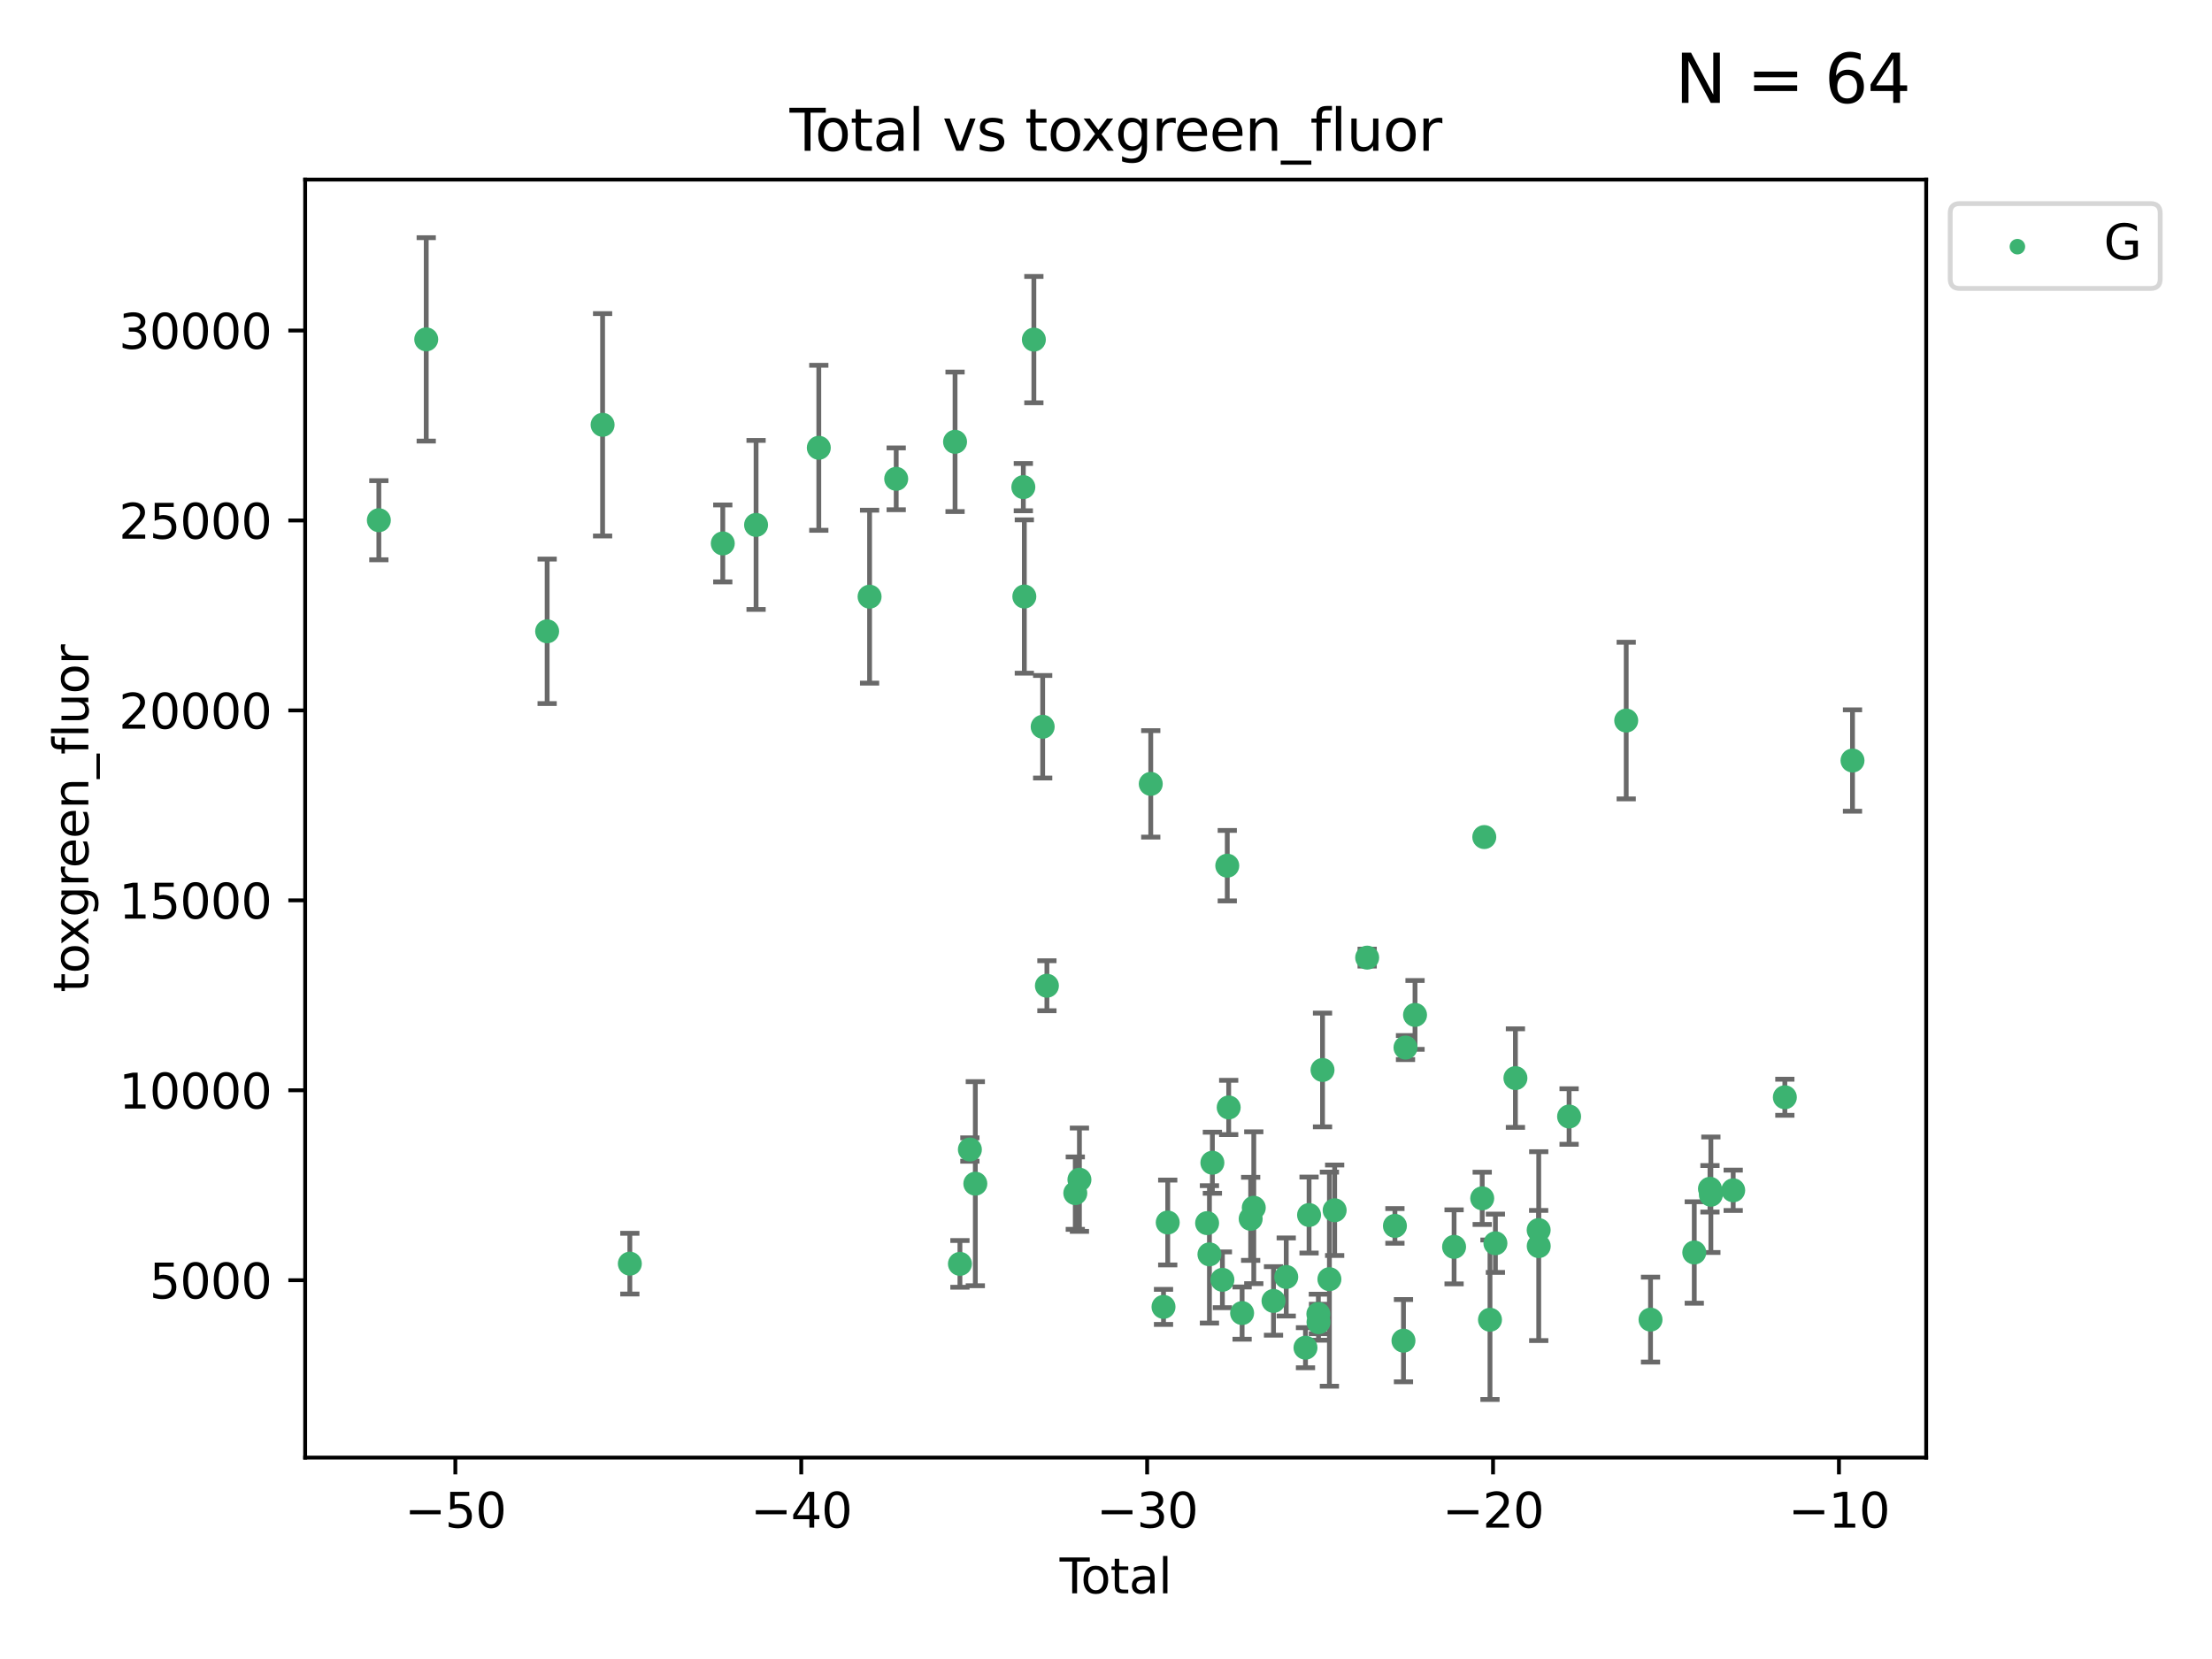 <?xml version="1.0" encoding="utf-8" standalone="no"?>
<!DOCTYPE svg PUBLIC "-//W3C//DTD SVG 1.1//EN"
  "http://www.w3.org/Graphics/SVG/1.1/DTD/svg11.dtd">
<svg xmlns:xlink="http://www.w3.org/1999/xlink" width="460.8pt" height="345.6pt" viewBox="0 0 460.8 345.6" xmlns="http://www.w3.org/2000/svg" version="1.1">
 <defs>
  <style type="text/css">*{stroke-linejoin: round; stroke-linecap: butt}</style>
 </defs>
 <g id="figure_1">
  <g id="patch_1">
   <path d="M 0 345.6 
L 460.8 345.6 
L 460.8 0 
L 0 0 
z
" style="fill: #ffffff"/>
  </g>
  <g id="axes_1">
   <g id="patch_2">
    <path d="M 63.571 303.64 
L 401.26 303.64 
L 401.26 37.411 
L 63.571 37.411 
z
" style="fill: #ffffff"/>
   </g>
   <g id="PathCollection_1">
    <defs>
     <path id="m70be9d2c2c" d="M 0 1.118 
C 0.297 1.118 0.581 1 0.791 0.791 
C 1 0.581 1.118 0.297 1.118 0 
C 1.118 -0.297 1 -0.581 0.791 -0.791 
C 0.581 -1 0.297 -1.118 0 -1.118 
C -0.297 -1.118 -0.581 -1 -0.791 -0.791 
C -1 -0.581 -1.118 -0.297 -1.118 0 
C -1.118 0.297 -1 0.581 -0.791 0.791 
C -0.581 1 -0.297 1.118 0 1.118 
z
" style="stroke: #3cb371"/>
    </defs>
    <g clip-path="url(#pa4476c2816)">
     <use xlink:href="#m70be9d2c2c" x="78.921" y="108.37" style="fill: #3cb371; stroke: #3cb371"/>
     <use xlink:href="#m70be9d2c2c" x="88.792" y="70.697" style="fill: #3cb371; stroke: #3cb371"/>
     <use xlink:href="#m70be9d2c2c" x="113.98" y="131.515" style="fill: #3cb371; stroke: #3cb371"/>
     <use xlink:href="#m70be9d2c2c" x="125.533" y="88.495" style="fill: #3cb371; stroke: #3cb371"/>
     <use xlink:href="#m70be9d2c2c" x="131.207" y="263.244" style="fill: #3cb371; stroke: #3cb371"/>
     <use xlink:href="#m70be9d2c2c" x="150.568" y="113.205" style="fill: #3cb371; stroke: #3cb371"/>
     <use xlink:href="#m70be9d2c2c" x="157.504" y="109.353" style="fill: #3cb371; stroke: #3cb371"/>
     <use xlink:href="#m70be9d2c2c" x="170.572" y="93.281" style="fill: #3cb371; stroke: #3cb371"/>
     <use xlink:href="#m70be9d2c2c" x="181.15" y="124.296" style="fill: #3cb371; stroke: #3cb371"/>
     <use xlink:href="#m70be9d2c2c" x="186.695" y="99.749" style="fill: #3cb371; stroke: #3cb371"/>
     <use xlink:href="#m70be9d2c2c" x="198.955" y="92.039" style="fill: #3cb371; stroke: #3cb371"/>
     <use xlink:href="#m70be9d2c2c" x="199.972" y="263.288" style="fill: #3cb371; stroke: #3cb371"/>
     <use xlink:href="#m70be9d2c2c" x="202.045" y="239.466" style="fill: #3cb371; stroke: #3cb371"/>
     <use xlink:href="#m70be9d2c2c" x="203.178" y="246.582" style="fill: #3cb371; stroke: #3cb371"/>
     <use xlink:href="#m70be9d2c2c" x="213.179" y="101.477" style="fill: #3cb371; stroke: #3cb371"/>
     <use xlink:href="#m70be9d2c2c" x="213.387" y="124.265" style="fill: #3cb371; stroke: #3cb371"/>
     <use xlink:href="#m70be9d2c2c" x="215.374" y="70.746" style="fill: #3cb371; stroke: #3cb371"/>
     <use xlink:href="#m70be9d2c2c" x="217.208" y="151.397" style="fill: #3cb371; stroke: #3cb371"/>
     <use xlink:href="#m70be9d2c2c" x="218.09" y="205.347" style="fill: #3cb371; stroke: #3cb371"/>
     <use xlink:href="#m70be9d2c2c" x="224.004" y="248.554" style="fill: #3cb371; stroke: #3cb371"/>
     <use xlink:href="#m70be9d2c2c" x="224.864" y="245.752" style="fill: #3cb371; stroke: #3cb371"/>
     <use xlink:href="#m70be9d2c2c" x="239.724" y="163.297" style="fill: #3cb371; stroke: #3cb371"/>
     <use xlink:href="#m70be9d2c2c" x="242.381" y="272.248" style="fill: #3cb371; stroke: #3cb371"/>
     <use xlink:href="#m70be9d2c2c" x="243.26" y="254.672" style="fill: #3cb371; stroke: #3cb371"/>
     <use xlink:href="#m70be9d2c2c" x="251.462" y="254.801" style="fill: #3cb371; stroke: #3cb371"/>
     <use xlink:href="#m70be9d2c2c" x="251.949" y="261.306" style="fill: #3cb371; stroke: #3cb371"/>
     <use xlink:href="#m70be9d2c2c" x="252.562" y="242.216" style="fill: #3cb371; stroke: #3cb371"/>
     <use xlink:href="#m70be9d2c2c" x="254.649" y="266.605" style="fill: #3cb371; stroke: #3cb371"/>
     <use xlink:href="#m70be9d2c2c" x="255.663" y="180.337" style="fill: #3cb371; stroke: #3cb371"/>
     <use xlink:href="#m70be9d2c2c" x="255.96" y="230.701" style="fill: #3cb371; stroke: #3cb371"/>
     <use xlink:href="#m70be9d2c2c" x="258.754" y="273.537" style="fill: #3cb371; stroke: #3cb371"/>
     <use xlink:href="#m70be9d2c2c" x="260.537" y="253.906" style="fill: #3cb371; stroke: #3cb371"/>
     <use xlink:href="#m70be9d2c2c" x="261.185" y="251.593" style="fill: #3cb371; stroke: #3cb371"/>
     <use xlink:href="#m70be9d2c2c" x="265.295" y="271.005" style="fill: #3cb371; stroke: #3cb371"/>
     <use xlink:href="#m70be9d2c2c" x="267.947" y="266.018" style="fill: #3cb371; stroke: #3cb371"/>
     <use xlink:href="#m70be9d2c2c" x="271.958" y="280.752" style="fill: #3cb371; stroke: #3cb371"/>
     <use xlink:href="#m70be9d2c2c" x="272.702" y="253.111" style="fill: #3cb371; stroke: #3cb371"/>
     <use xlink:href="#m70be9d2c2c" x="274.639" y="273.724" style="fill: #3cb371; stroke: #3cb371"/>
     <use xlink:href="#m70be9d2c2c" x="274.669" y="275.443" style="fill: #3cb371; stroke: #3cb371"/>
     <use xlink:href="#m70be9d2c2c" x="275.505" y="222.895" style="fill: #3cb371; stroke: #3cb371"/>
     <use xlink:href="#m70be9d2c2c" x="276.939" y="266.474" style="fill: #3cb371; stroke: #3cb371"/>
     <use xlink:href="#m70be9d2c2c" x="278.033" y="252.122" style="fill: #3cb371; stroke: #3cb371"/>
     <use xlink:href="#m70be9d2c2c" x="284.806" y="199.49" style="fill: #3cb371; stroke: #3cb371"/>
     <use xlink:href="#m70be9d2c2c" x="290.588" y="255.377" style="fill: #3cb371; stroke: #3cb371"/>
     <use xlink:href="#m70be9d2c2c" x="292.369" y="279.285" style="fill: #3cb371; stroke: #3cb371"/>
     <use xlink:href="#m70be9d2c2c" x="292.792" y="218.227" style="fill: #3cb371; stroke: #3cb371"/>
     <use xlink:href="#m70be9d2c2c" x="294.777" y="211.426" style="fill: #3cb371; stroke: #3cb371"/>
     <use xlink:href="#m70be9d2c2c" x="302.911" y="259.745" style="fill: #3cb371; stroke: #3cb371"/>
     <use xlink:href="#m70be9d2c2c" x="308.772" y="249.634" style="fill: #3cb371; stroke: #3cb371"/>
     <use xlink:href="#m70be9d2c2c" x="309.203" y="174.374" style="fill: #3cb371; stroke: #3cb371"/>
     <use xlink:href="#m70be9d2c2c" x="310.392" y="274.926" style="fill: #3cb371; stroke: #3cb371"/>
     <use xlink:href="#m70be9d2c2c" x="311.521" y="258.998" style="fill: #3cb371; stroke: #3cb371"/>
     <use xlink:href="#m70be9d2c2c" x="315.691" y="224.588" style="fill: #3cb371; stroke: #3cb371"/>
     <use xlink:href="#m70be9d2c2c" x="320.531" y="256.243" style="fill: #3cb371; stroke: #3cb371"/>
     <use xlink:href="#m70be9d2c2c" x="320.546" y="259.592" style="fill: #3cb371; stroke: #3cb371"/>
     <use xlink:href="#m70be9d2c2c" x="326.871" y="232.59" style="fill: #3cb371; stroke: #3cb371"/>
     <use xlink:href="#m70be9d2c2c" x="338.77" y="150.105" style="fill: #3cb371; stroke: #3cb371"/>
     <use xlink:href="#m70be9d2c2c" x="343.835" y="274.898" style="fill: #3cb371; stroke: #3cb371"/>
     <use xlink:href="#m70be9d2c2c" x="352.949" y="260.916" style="fill: #3cb371; stroke: #3cb371"/>
     <use xlink:href="#m70be9d2c2c" x="356.217" y="247.646" style="fill: #3cb371; stroke: #3cb371"/>
     <use xlink:href="#m70be9d2c2c" x="356.405" y="248.886" style="fill: #3cb371; stroke: #3cb371"/>
     <use xlink:href="#m70be9d2c2c" x="361.057" y="247.962" style="fill: #3cb371; stroke: #3cb371"/>
     <use xlink:href="#m70be9d2c2c" x="371.817" y="228.579" style="fill: #3cb371; stroke: #3cb371"/>
     <use xlink:href="#m70be9d2c2c" x="385.911" y="158.432" style="fill: #3cb371; stroke: #3cb371"/>
    </g>
   </g>
   <g id="matplotlib.axis_1">
    <g id="xtick_1">
     <g id="line2d_1">
      <defs>
       <path id="mb2e0f2f844" d="M 0 0 
L 0 3.5 
" style="stroke: #000000; stroke-width: 0.8"/>
      </defs>
      <g>
       <use xlink:href="#mb2e0f2f844" x="94.856" y="303.64" style="stroke: #000000; stroke-width: 0.8"/>
      </g>
     </g>
     <g id="text_1">
      <!-- −50 -->
      <g transform="translate(84.304 318.238)scale(0.1 -0.1)">
       <defs>
        <path id="DejaVuSans-2212" d="M 678 2272 
L 4684 2272 
L 4684 1741 
L 678 1741 
L 678 2272 
z
" transform="scale(0.016)"/>
        <path id="DejaVuSans-35" d="M 691 4666 
L 3169 4666 
L 3169 4134 
L 1269 4134 
L 1269 2991 
Q 1406 3038 1543 3061 
Q 1681 3084 1819 3084 
Q 2600 3084 3056 2656 
Q 3513 2228 3513 1497 
Q 3513 744 3044 326 
Q 2575 -91 1722 -91 
Q 1428 -91 1123 -41 
Q 819 9 494 109 
L 494 744 
Q 775 591 1075 516 
Q 1375 441 1709 441 
Q 2250 441 2565 725 
Q 2881 1009 2881 1497 
Q 2881 1984 2565 2268 
Q 2250 2553 1709 2553 
Q 1456 2553 1204 2497 
Q 953 2441 691 2322 
L 691 4666 
z
" transform="scale(0.016)"/>
        <path id="DejaVuSans-30" d="M 2034 4250 
Q 1547 4250 1301 3770 
Q 1056 3291 1056 2328 
Q 1056 1369 1301 889 
Q 1547 409 2034 409 
Q 2525 409 2770 889 
Q 3016 1369 3016 2328 
Q 3016 3291 2770 3770 
Q 2525 4250 2034 4250 
z
M 2034 4750 
Q 2819 4750 3233 4129 
Q 3647 3509 3647 2328 
Q 3647 1150 3233 529 
Q 2819 -91 2034 -91 
Q 1250 -91 836 529 
Q 422 1150 422 2328 
Q 422 3509 836 4129 
Q 1250 4750 2034 4750 
z
" transform="scale(0.016)"/>
       </defs>
       <use xlink:href="#DejaVuSans-2212"/>
       <use xlink:href="#DejaVuSans-35" x="83.789"/>
       <use xlink:href="#DejaVuSans-30" x="147.412"/>
      </g>
     </g>
    </g>
    <g id="xtick_2">
     <g id="line2d_2">
      <g>
       <use xlink:href="#mb2e0f2f844" x="166.914" y="303.64" style="stroke: #000000; stroke-width: 0.8"/>
      </g>
     </g>
     <g id="text_2">
      <!-- −40 -->
      <g transform="translate(156.361 318.238)scale(0.1 -0.1)">
       <defs>
        <path id="DejaVuSans-34" d="M 2419 4116 
L 825 1625 
L 2419 1625 
L 2419 4116 
z
M 2253 4666 
L 3047 4666 
L 3047 1625 
L 3713 1625 
L 3713 1100 
L 3047 1100 
L 3047 0 
L 2419 0 
L 2419 1100 
L 313 1100 
L 313 1709 
L 2253 4666 
z
" transform="scale(0.016)"/>
       </defs>
       <use xlink:href="#DejaVuSans-2212"/>
       <use xlink:href="#DejaVuSans-34" x="83.789"/>
       <use xlink:href="#DejaVuSans-30" x="147.412"/>
      </g>
     </g>
    </g>
    <g id="xtick_3">
     <g id="line2d_3">
      <g>
       <use xlink:href="#mb2e0f2f844" x="238.971" y="303.64" style="stroke: #000000; stroke-width: 0.8"/>
      </g>
     </g>
     <g id="text_3">
      <!-- −30 -->
      <g transform="translate(228.419 318.238)scale(0.1 -0.1)">
       <defs>
        <path id="DejaVuSans-33" d="M 2597 2516 
Q 3050 2419 3304 2112 
Q 3559 1806 3559 1356 
Q 3559 666 3084 287 
Q 2609 -91 1734 -91 
Q 1441 -91 1130 -33 
Q 819 25 488 141 
L 488 750 
Q 750 597 1062 519 
Q 1375 441 1716 441 
Q 2309 441 2620 675 
Q 2931 909 2931 1356 
Q 2931 1769 2642 2001 
Q 2353 2234 1838 2234 
L 1294 2234 
L 1294 2753 
L 1863 2753 
Q 2328 2753 2575 2939 
Q 2822 3125 2822 3475 
Q 2822 3834 2567 4026 
Q 2313 4219 1838 4219 
Q 1578 4219 1281 4162 
Q 984 4106 628 3988 
L 628 4550 
Q 988 4650 1302 4700 
Q 1616 4750 1894 4750 
Q 2613 4750 3031 4423 
Q 3450 4097 3450 3541 
Q 3450 3153 3228 2886 
Q 3006 2619 2597 2516 
z
" transform="scale(0.016)"/>
       </defs>
       <use xlink:href="#DejaVuSans-2212"/>
       <use xlink:href="#DejaVuSans-33" x="83.789"/>
       <use xlink:href="#DejaVuSans-30" x="147.412"/>
      </g>
     </g>
    </g>
    <g id="xtick_4">
     <g id="line2d_4">
      <g>
       <use xlink:href="#mb2e0f2f844" x="311.029" y="303.64" style="stroke: #000000; stroke-width: 0.8"/>
      </g>
     </g>
     <g id="text_4">
      <!-- −20 -->
      <g transform="translate(300.476 318.238)scale(0.1 -0.1)">
       <defs>
        <path id="DejaVuSans-32" d="M 1228 531 
L 3431 531 
L 3431 0 
L 469 0 
L 469 531 
Q 828 903 1448 1529 
Q 2069 2156 2228 2338 
Q 2531 2678 2651 2914 
Q 2772 3150 2772 3378 
Q 2772 3750 2511 3984 
Q 2250 4219 1831 4219 
Q 1534 4219 1204 4116 
Q 875 4013 500 3803 
L 500 4441 
Q 881 4594 1212 4672 
Q 1544 4750 1819 4750 
Q 2544 4750 2975 4387 
Q 3406 4025 3406 3419 
Q 3406 3131 3298 2873 
Q 3191 2616 2906 2266 
Q 2828 2175 2409 1742 
Q 1991 1309 1228 531 
z
" transform="scale(0.016)"/>
       </defs>
       <use xlink:href="#DejaVuSans-2212"/>
       <use xlink:href="#DejaVuSans-32" x="83.789"/>
       <use xlink:href="#DejaVuSans-30" x="147.412"/>
      </g>
     </g>
    </g>
    <g id="xtick_5">
     <g id="line2d_5">
      <g>
       <use xlink:href="#mb2e0f2f844" x="383.086" y="303.64" style="stroke: #000000; stroke-width: 0.8"/>
      </g>
     </g>
     <g id="text_5">
      <!-- −10 -->
      <g transform="translate(372.534 318.238)scale(0.1 -0.1)">
       <defs>
        <path id="DejaVuSans-31" d="M 794 531 
L 1825 531 
L 1825 4091 
L 703 3866 
L 703 4441 
L 1819 4666 
L 2450 4666 
L 2450 531 
L 3481 531 
L 3481 0 
L 794 0 
L 794 531 
z
" transform="scale(0.016)"/>
       </defs>
       <use xlink:href="#DejaVuSans-2212"/>
       <use xlink:href="#DejaVuSans-31" x="83.789"/>
       <use xlink:href="#DejaVuSans-30" x="147.412"/>
      </g>
     </g>
    </g>
    <g id="text_6">
     <!-- Total -->
     <g transform="translate(220.739 331.917)scale(0.1 -0.1)">
      <defs>
       <path id="DejaVuSans-54" d="M -19 4666 
L 3928 4666 
L 3928 4134 
L 2272 4134 
L 2272 0 
L 1638 0 
L 1638 4134 
L -19 4134 
L -19 4666 
z
" transform="scale(0.016)"/>
       <path id="DejaVuSans-6f" d="M 1959 3097 
Q 1497 3097 1228 2736 
Q 959 2375 959 1747 
Q 959 1119 1226 758 
Q 1494 397 1959 397 
Q 2419 397 2687 759 
Q 2956 1122 2956 1747 
Q 2956 2369 2687 2733 
Q 2419 3097 1959 3097 
z
M 1959 3584 
Q 2709 3584 3137 3096 
Q 3566 2609 3566 1747 
Q 3566 888 3137 398 
Q 2709 -91 1959 -91 
Q 1206 -91 779 398 
Q 353 888 353 1747 
Q 353 2609 779 3096 
Q 1206 3584 1959 3584 
z
" transform="scale(0.016)"/>
       <path id="DejaVuSans-74" d="M 1172 4494 
L 1172 3500 
L 2356 3500 
L 2356 3053 
L 1172 3053 
L 1172 1153 
Q 1172 725 1289 603 
Q 1406 481 1766 481 
L 2356 481 
L 2356 0 
L 1766 0 
Q 1100 0 847 248 
Q 594 497 594 1153 
L 594 3053 
L 172 3053 
L 172 3500 
L 594 3500 
L 594 4494 
L 1172 4494 
z
" transform="scale(0.016)"/>
       <path id="DejaVuSans-61" d="M 2194 1759 
Q 1497 1759 1228 1600 
Q 959 1441 959 1056 
Q 959 750 1161 570 
Q 1363 391 1709 391 
Q 2188 391 2477 730 
Q 2766 1069 2766 1631 
L 2766 1759 
L 2194 1759 
z
M 3341 1997 
L 3341 0 
L 2766 0 
L 2766 531 
Q 2569 213 2275 61 
Q 1981 -91 1556 -91 
Q 1019 -91 701 211 
Q 384 513 384 1019 
Q 384 1609 779 1909 
Q 1175 2209 1959 2209 
L 2766 2209 
L 2766 2266 
Q 2766 2663 2505 2880 
Q 2244 3097 1772 3097 
Q 1472 3097 1187 3025 
Q 903 2953 641 2809 
L 641 3341 
Q 956 3463 1253 3523 
Q 1550 3584 1831 3584 
Q 2591 3584 2966 3190 
Q 3341 2797 3341 1997 
z
" transform="scale(0.016)"/>
       <path id="DejaVuSans-6c" d="M 603 4863 
L 1178 4863 
L 1178 0 
L 603 0 
L 603 4863 
z
" transform="scale(0.016)"/>
      </defs>
      <use xlink:href="#DejaVuSans-54"/>
      <use xlink:href="#DejaVuSans-6f" x="44.084"/>
      <use xlink:href="#DejaVuSans-74" x="105.266"/>
      <use xlink:href="#DejaVuSans-61" x="144.475"/>
      <use xlink:href="#DejaVuSans-6c" x="205.754"/>
     </g>
    </g>
   </g>
   <g id="matplotlib.axis_2">
    <g id="ytick_1">
     <g id="line2d_6">
      <defs>
       <path id="m6d13862446" d="M 0 0 
L -3.5 0 
" style="stroke: #000000; stroke-width: 0.8"/>
      </defs>
      <g>
       <use xlink:href="#m6d13862446" x="63.571" y="266.693" style="stroke: #000000; stroke-width: 0.8"/>
      </g>
     </g>
     <g id="text_7">
      <!-- 5000 -->
      <g transform="translate(31.121 270.492)scale(0.1 -0.1)">
       <use xlink:href="#DejaVuSans-35"/>
       <use xlink:href="#DejaVuSans-30" x="63.623"/>
       <use xlink:href="#DejaVuSans-30" x="127.246"/>
       <use xlink:href="#DejaVuSans-30" x="190.869"/>
      </g>
     </g>
    </g>
    <g id="ytick_2">
     <g id="line2d_7">
      <g>
       <use xlink:href="#m6d13862446" x="63.571" y="227.125" style="stroke: #000000; stroke-width: 0.8"/>
      </g>
     </g>
     <g id="text_8">
      <!-- 10000 -->
      <g transform="translate(24.759 230.924)scale(0.1 -0.1)">
       <use xlink:href="#DejaVuSans-31"/>
       <use xlink:href="#DejaVuSans-30" x="63.623"/>
       <use xlink:href="#DejaVuSans-30" x="127.246"/>
       <use xlink:href="#DejaVuSans-30" x="190.869"/>
       <use xlink:href="#DejaVuSans-30" x="254.492"/>
      </g>
     </g>
    </g>
    <g id="ytick_3">
     <g id="line2d_8">
      <g>
       <use xlink:href="#m6d13862446" x="63.571" y="187.557" style="stroke: #000000; stroke-width: 0.8"/>
      </g>
     </g>
     <g id="text_9">
      <!-- 15000 -->
      <g transform="translate(24.759 191.356)scale(0.1 -0.1)">
       <use xlink:href="#DejaVuSans-31"/>
       <use xlink:href="#DejaVuSans-35" x="63.623"/>
       <use xlink:href="#DejaVuSans-30" x="127.246"/>
       <use xlink:href="#DejaVuSans-30" x="190.869"/>
       <use xlink:href="#DejaVuSans-30" x="254.492"/>
      </g>
     </g>
    </g>
    <g id="ytick_4">
     <g id="line2d_9">
      <g>
       <use xlink:href="#m6d13862446" x="63.571" y="147.989" style="stroke: #000000; stroke-width: 0.8"/>
      </g>
     </g>
     <g id="text_10">
      <!-- 20000 -->
      <g transform="translate(24.759 151.788)scale(0.1 -0.1)">
       <use xlink:href="#DejaVuSans-32"/>
       <use xlink:href="#DejaVuSans-30" x="63.623"/>
       <use xlink:href="#DejaVuSans-30" x="127.246"/>
       <use xlink:href="#DejaVuSans-30" x="190.869"/>
       <use xlink:href="#DejaVuSans-30" x="254.492"/>
      </g>
     </g>
    </g>
    <g id="ytick_5">
     <g id="line2d_10">
      <g>
       <use xlink:href="#m6d13862446" x="63.571" y="108.421" style="stroke: #000000; stroke-width: 0.8"/>
      </g>
     </g>
     <g id="text_11">
      <!-- 25000 -->
      <g transform="translate(24.759 112.22)scale(0.1 -0.1)">
       <use xlink:href="#DejaVuSans-32"/>
       <use xlink:href="#DejaVuSans-35" x="63.623"/>
       <use xlink:href="#DejaVuSans-30" x="127.246"/>
       <use xlink:href="#DejaVuSans-30" x="190.869"/>
       <use xlink:href="#DejaVuSans-30" x="254.492"/>
      </g>
     </g>
    </g>
    <g id="ytick_6">
     <g id="line2d_11">
      <g>
       <use xlink:href="#m6d13862446" x="63.571" y="68.853" style="stroke: #000000; stroke-width: 0.8"/>
      </g>
     </g>
     <g id="text_12">
      <!-- 30000 -->
      <g transform="translate(24.759 72.652)scale(0.1 -0.1)">
       <use xlink:href="#DejaVuSans-33"/>
       <use xlink:href="#DejaVuSans-30" x="63.623"/>
       <use xlink:href="#DejaVuSans-30" x="127.246"/>
       <use xlink:href="#DejaVuSans-30" x="190.869"/>
       <use xlink:href="#DejaVuSans-30" x="254.492"/>
      </g>
     </g>
    </g>
    <g id="text_13">
     <!-- toxgreen_fluor -->
     <g transform="translate(18.401 206.72)rotate(-90)scale(0.1 -0.1)">
      <defs>
       <path id="DejaVuSans-78" d="M 3513 3500 
L 2247 1797 
L 3578 0 
L 2900 0 
L 1881 1375 
L 863 0 
L 184 0 
L 1544 1831 
L 300 3500 
L 978 3500 
L 1906 2253 
L 2834 3500 
L 3513 3500 
z
" transform="scale(0.016)"/>
       <path id="DejaVuSans-67" d="M 2906 1791 
Q 2906 2416 2648 2759 
Q 2391 3103 1925 3103 
Q 1463 3103 1205 2759 
Q 947 2416 947 1791 
Q 947 1169 1205 825 
Q 1463 481 1925 481 
Q 2391 481 2648 825 
Q 2906 1169 2906 1791 
z
M 3481 434 
Q 3481 -459 3084 -895 
Q 2688 -1331 1869 -1331 
Q 1566 -1331 1297 -1286 
Q 1028 -1241 775 -1147 
L 775 -588 
Q 1028 -725 1275 -790 
Q 1522 -856 1778 -856 
Q 2344 -856 2625 -561 
Q 2906 -266 2906 331 
L 2906 616 
Q 2728 306 2450 153 
Q 2172 0 1784 0 
Q 1141 0 747 490 
Q 353 981 353 1791 
Q 353 2603 747 3093 
Q 1141 3584 1784 3584 
Q 2172 3584 2450 3431 
Q 2728 3278 2906 2969 
L 2906 3500 
L 3481 3500 
L 3481 434 
z
" transform="scale(0.016)"/>
       <path id="DejaVuSans-72" d="M 2631 2963 
Q 2534 3019 2420 3045 
Q 2306 3072 2169 3072 
Q 1681 3072 1420 2755 
Q 1159 2438 1159 1844 
L 1159 0 
L 581 0 
L 581 3500 
L 1159 3500 
L 1159 2956 
Q 1341 3275 1631 3429 
Q 1922 3584 2338 3584 
Q 2397 3584 2469 3576 
Q 2541 3569 2628 3553 
L 2631 2963 
z
" transform="scale(0.016)"/>
       <path id="DejaVuSans-65" d="M 3597 1894 
L 3597 1613 
L 953 1613 
Q 991 1019 1311 708 
Q 1631 397 2203 397 
Q 2534 397 2845 478 
Q 3156 559 3463 722 
L 3463 178 
Q 3153 47 2828 -22 
Q 2503 -91 2169 -91 
Q 1331 -91 842 396 
Q 353 884 353 1716 
Q 353 2575 817 3079 
Q 1281 3584 2069 3584 
Q 2775 3584 3186 3129 
Q 3597 2675 3597 1894 
z
M 3022 2063 
Q 3016 2534 2758 2815 
Q 2500 3097 2075 3097 
Q 1594 3097 1305 2825 
Q 1016 2553 972 2059 
L 3022 2063 
z
" transform="scale(0.016)"/>
       <path id="DejaVuSans-6e" d="M 3513 2113 
L 3513 0 
L 2938 0 
L 2938 2094 
Q 2938 2591 2744 2837 
Q 2550 3084 2163 3084 
Q 1697 3084 1428 2787 
Q 1159 2491 1159 1978 
L 1159 0 
L 581 0 
L 581 3500 
L 1159 3500 
L 1159 2956 
Q 1366 3272 1645 3428 
Q 1925 3584 2291 3584 
Q 2894 3584 3203 3211 
Q 3513 2838 3513 2113 
z
" transform="scale(0.016)"/>
       <path id="DejaVuSans-5f" d="M 3263 -1063 
L 3263 -1509 
L -63 -1509 
L -63 -1063 
L 3263 -1063 
z
" transform="scale(0.016)"/>
       <path id="DejaVuSans-66" d="M 2375 4863 
L 2375 4384 
L 1825 4384 
Q 1516 4384 1395 4259 
Q 1275 4134 1275 3809 
L 1275 3500 
L 2222 3500 
L 2222 3053 
L 1275 3053 
L 1275 0 
L 697 0 
L 697 3053 
L 147 3053 
L 147 3500 
L 697 3500 
L 697 3744 
Q 697 4328 969 4595 
Q 1241 4863 1831 4863 
L 2375 4863 
z
" transform="scale(0.016)"/>
       <path id="DejaVuSans-75" d="M 544 1381 
L 544 3500 
L 1119 3500 
L 1119 1403 
Q 1119 906 1312 657 
Q 1506 409 1894 409 
Q 2359 409 2629 706 
Q 2900 1003 2900 1516 
L 2900 3500 
L 3475 3500 
L 3475 0 
L 2900 0 
L 2900 538 
Q 2691 219 2414 64 
Q 2138 -91 1772 -91 
Q 1169 -91 856 284 
Q 544 659 544 1381 
z
M 1991 3584 
L 1991 3584 
z
" transform="scale(0.016)"/>
      </defs>
      <use xlink:href="#DejaVuSans-74"/>
      <use xlink:href="#DejaVuSans-6f" x="39.209"/>
      <use xlink:href="#DejaVuSans-78" x="97.266"/>
      <use xlink:href="#DejaVuSans-67" x="156.445"/>
      <use xlink:href="#DejaVuSans-72" x="219.922"/>
      <use xlink:href="#DejaVuSans-65" x="258.785"/>
      <use xlink:href="#DejaVuSans-65" x="320.309"/>
      <use xlink:href="#DejaVuSans-6e" x="381.832"/>
      <use xlink:href="#DejaVuSans-5f" x="445.211"/>
      <use xlink:href="#DejaVuSans-66" x="495.211"/>
      <use xlink:href="#DejaVuSans-6c" x="530.416"/>
      <use xlink:href="#DejaVuSans-75" x="558.199"/>
      <use xlink:href="#DejaVuSans-6f" x="621.578"/>
      <use xlink:href="#DejaVuSans-72" x="682.76"/>
     </g>
    </g>
   </g>
   <g id="LineCollection_1">
    <path d="M 78.921 116.611 
L 78.921 100.128 
" clip-path="url(#pa4476c2816)" style="fill: none; stroke: #696969"/>
    <path d="M 88.792 91.882 
L 88.792 49.513 
" clip-path="url(#pa4476c2816)" style="fill: none; stroke: #696969"/>
    <path d="M 113.98 146.565 
L 113.98 116.466 
" clip-path="url(#pa4476c2816)" style="fill: none; stroke: #696969"/>
    <path d="M 125.533 111.658 
L 125.533 65.332 
" clip-path="url(#pa4476c2816)" style="fill: none; stroke: #696969"/>
    <path d="M 131.207 269.569 
L 131.207 256.919 
" clip-path="url(#pa4476c2816)" style="fill: none; stroke: #696969"/>
    <path d="M 150.568 121.219 
L 150.568 105.191 
" clip-path="url(#pa4476c2816)" style="fill: none; stroke: #696969"/>
    <path d="M 157.504 126.956 
L 157.504 91.751 
" clip-path="url(#pa4476c2816)" style="fill: none; stroke: #696969"/>
    <path d="M 170.572 110.469 
L 170.572 76.093 
" clip-path="url(#pa4476c2816)" style="fill: none; stroke: #696969"/>
    <path d="M 181.15 142.309 
L 181.15 106.282 
" clip-path="url(#pa4476c2816)" style="fill: none; stroke: #696969"/>
    <path d="M 186.695 106.185 
L 186.695 93.313 
" clip-path="url(#pa4476c2816)" style="fill: none; stroke: #696969"/>
    <path d="M 198.955 106.568 
L 198.955 77.509 
" clip-path="url(#pa4476c2816)" style="fill: none; stroke: #696969"/>
    <path d="M 199.972 268.154 
L 199.972 258.423 
" clip-path="url(#pa4476c2816)" style="fill: none; stroke: #696969"/>
    <path d="M 202.045 241.903 
L 202.045 237.028 
" clip-path="url(#pa4476c2816)" style="fill: none; stroke: #696969"/>
    <path d="M 203.178 267.841 
L 203.178 225.323 
" clip-path="url(#pa4476c2816)" style="fill: none; stroke: #696969"/>
    <path d="M 213.179 106.404 
L 213.179 96.549 
" clip-path="url(#pa4476c2816)" style="fill: none; stroke: #696969"/>
    <path d="M 213.387 140.234 
L 213.387 108.295 
" clip-path="url(#pa4476c2816)" style="fill: none; stroke: #696969"/>
    <path d="M 215.374 83.907 
L 215.374 57.586 
" clip-path="url(#pa4476c2816)" style="fill: none; stroke: #696969"/>
    <path d="M 217.208 162.075 
L 217.208 140.718 
" clip-path="url(#pa4476c2816)" style="fill: none; stroke: #696969"/>
    <path d="M 218.09 210.557 
L 218.09 200.138 
" clip-path="url(#pa4476c2816)" style="fill: none; stroke: #696969"/>
    <path d="M 224.004 256.094 
L 224.004 241.014 
" clip-path="url(#pa4476c2816)" style="fill: none; stroke: #696969"/>
    <path d="M 224.864 256.511 
L 224.864 234.993 
" clip-path="url(#pa4476c2816)" style="fill: none; stroke: #696969"/>
    <path d="M 239.724 174.387 
L 239.724 152.207 
" clip-path="url(#pa4476c2816)" style="fill: none; stroke: #696969"/>
    <path d="M 242.381 275.902 
L 242.381 268.594 
" clip-path="url(#pa4476c2816)" style="fill: none; stroke: #696969"/>
    <path d="M 243.26 263.511 
L 243.26 245.832 
" clip-path="url(#pa4476c2816)" style="fill: none; stroke: #696969"/>
    <path d="M 251.462 255.473 
L 251.462 254.128 
" clip-path="url(#pa4476c2816)" style="fill: none; stroke: #696969"/>
    <path d="M 251.949 275.619 
L 251.949 246.993 
" clip-path="url(#pa4476c2816)" style="fill: none; stroke: #696969"/>
    <path d="M 252.562 248.578 
L 252.562 235.854 
" clip-path="url(#pa4476c2816)" style="fill: none; stroke: #696969"/>
    <path d="M 254.649 272.414 
L 254.649 260.795 
" clip-path="url(#pa4476c2816)" style="fill: none; stroke: #696969"/>
    <path d="M 255.663 187.674 
L 255.663 172.999 
" clip-path="url(#pa4476c2816)" style="fill: none; stroke: #696969"/>
    <path d="M 255.96 236.35 
L 255.96 225.052 
" clip-path="url(#pa4476c2816)" style="fill: none; stroke: #696969"/>
    <path d="M 258.754 278.977 
L 258.754 268.098 
" clip-path="url(#pa4476c2816)" style="fill: none; stroke: #696969"/>
    <path d="M 260.537 262.559 
L 260.537 245.252 
" clip-path="url(#pa4476c2816)" style="fill: none; stroke: #696969"/>
    <path d="M 261.185 267.408 
L 261.185 235.778 
" clip-path="url(#pa4476c2816)" style="fill: none; stroke: #696969"/>
    <path d="M 265.295 278.145 
L 265.295 263.865 
" clip-path="url(#pa4476c2816)" style="fill: none; stroke: #696969"/>
    <path d="M 267.947 274.149 
L 267.947 257.888 
" clip-path="url(#pa4476c2816)" style="fill: none; stroke: #696969"/>
    <path d="M 271.958 284.926 
L 271.958 276.579 
" clip-path="url(#pa4476c2816)" style="fill: none; stroke: #696969"/>
    <path d="M 272.702 261.024 
L 272.702 245.199 
" clip-path="url(#pa4476c2816)" style="fill: none; stroke: #696969"/>
    <path d="M 274.639 277.841 
L 274.639 269.608 
" clip-path="url(#pa4476c2816)" style="fill: none; stroke: #696969"/>
    <path d="M 274.669 279.191 
L 274.669 271.695 
" clip-path="url(#pa4476c2816)" style="fill: none; stroke: #696969"/>
    <path d="M 275.505 234.745 
L 275.505 211.045 
" clip-path="url(#pa4476c2816)" style="fill: none; stroke: #696969"/>
    <path d="M 276.939 288.774 
L 276.939 244.174 
" clip-path="url(#pa4476c2816)" style="fill: none; stroke: #696969"/>
    <path d="M 278.033 261.548 
L 278.033 242.697 
" clip-path="url(#pa4476c2816)" style="fill: none; stroke: #696969"/>
    <path d="M 284.806 201.26 
L 284.806 197.721 
" clip-path="url(#pa4476c2816)" style="fill: none; stroke: #696969"/>
    <path d="M 290.588 258.984 
L 290.588 251.77 
" clip-path="url(#pa4476c2816)" style="fill: none; stroke: #696969"/>
    <path d="M 292.369 287.854 
L 292.369 270.717 
" clip-path="url(#pa4476c2816)" style="fill: none; stroke: #696969"/>
    <path d="M 292.792 220.73 
L 292.792 215.723 
" clip-path="url(#pa4476c2816)" style="fill: none; stroke: #696969"/>
    <path d="M 294.777 218.596 
L 294.777 204.256 
" clip-path="url(#pa4476c2816)" style="fill: none; stroke: #696969"/>
    <path d="M 302.911 267.457 
L 302.911 252.032 
" clip-path="url(#pa4476c2816)" style="fill: none; stroke: #696969"/>
    <path d="M 308.772 255.075 
L 308.772 244.193 
" clip-path="url(#pa4476c2816)" style="fill: none; stroke: #696969"/>
    <path d="M 309.203 175.111 
L 309.203 173.636 
" clip-path="url(#pa4476c2816)" style="fill: none; stroke: #696969"/>
    <path d="M 310.392 291.539 
L 310.392 258.313 
" clip-path="url(#pa4476c2816)" style="fill: none; stroke: #696969"/>
    <path d="M 311.521 265.074 
L 311.521 252.922 
" clip-path="url(#pa4476c2816)" style="fill: none; stroke: #696969"/>
    <path d="M 315.691 234.857 
L 315.691 214.32 
" clip-path="url(#pa4476c2816)" style="fill: none; stroke: #696969"/>
    <path d="M 320.531 260.333 
L 320.531 252.153 
" clip-path="url(#pa4476c2816)" style="fill: none; stroke: #696969"/>
    <path d="M 320.546 279.266 
L 320.546 239.918 
" clip-path="url(#pa4476c2816)" style="fill: none; stroke: #696969"/>
    <path d="M 326.871 238.376 
L 326.871 226.803 
" clip-path="url(#pa4476c2816)" style="fill: none; stroke: #696969"/>
    <path d="M 338.77 166.419 
L 338.77 133.792 
" clip-path="url(#pa4476c2816)" style="fill: none; stroke: #696969"/>
    <path d="M 343.835 283.742 
L 343.835 266.054 
" clip-path="url(#pa4476c2816)" style="fill: none; stroke: #696969"/>
    <path d="M 352.949 271.48 
L 352.949 250.353 
" clip-path="url(#pa4476c2816)" style="fill: none; stroke: #696969"/>
    <path d="M 356.217 252.489 
L 356.217 242.802 
" clip-path="url(#pa4476c2816)" style="fill: none; stroke: #696969"/>
    <path d="M 356.405 260.915 
L 356.405 236.858 
" clip-path="url(#pa4476c2816)" style="fill: none; stroke: #696969"/>
    <path d="M 361.057 252.169 
L 361.057 243.756 
" clip-path="url(#pa4476c2816)" style="fill: none; stroke: #696969"/>
    <path d="M 371.817 232.339 
L 371.817 224.819 
" clip-path="url(#pa4476c2816)" style="fill: none; stroke: #696969"/>
    <path d="M 385.911 168.993 
L 385.911 147.871 
" clip-path="url(#pa4476c2816)" style="fill: none; stroke: #696969"/>
   </g>
   <g id="line2d_12">
    <defs>
     <path id="m939d178e79" d="M 2 0 
L -2 -0 
" style="stroke: #696969"/>
    </defs>
    <g clip-path="url(#pa4476c2816)">
     <use xlink:href="#m939d178e79" x="78.921" y="116.611" style="fill: #696969; stroke: #696969"/>
     <use xlink:href="#m939d178e79" x="88.792" y="91.882" style="fill: #696969; stroke: #696969"/>
     <use xlink:href="#m939d178e79" x="113.98" y="146.565" style="fill: #696969; stroke: #696969"/>
     <use xlink:href="#m939d178e79" x="125.533" y="111.658" style="fill: #696969; stroke: #696969"/>
     <use xlink:href="#m939d178e79" x="131.207" y="269.569" style="fill: #696969; stroke: #696969"/>
     <use xlink:href="#m939d178e79" x="150.568" y="121.219" style="fill: #696969; stroke: #696969"/>
     <use xlink:href="#m939d178e79" x="157.504" y="126.956" style="fill: #696969; stroke: #696969"/>
     <use xlink:href="#m939d178e79" x="170.572" y="110.469" style="fill: #696969; stroke: #696969"/>
     <use xlink:href="#m939d178e79" x="181.15" y="142.309" style="fill: #696969; stroke: #696969"/>
     <use xlink:href="#m939d178e79" x="186.695" y="106.185" style="fill: #696969; stroke: #696969"/>
     <use xlink:href="#m939d178e79" x="198.955" y="106.568" style="fill: #696969; stroke: #696969"/>
     <use xlink:href="#m939d178e79" x="199.972" y="268.154" style="fill: #696969; stroke: #696969"/>
     <use xlink:href="#m939d178e79" x="202.045" y="241.903" style="fill: #696969; stroke: #696969"/>
     <use xlink:href="#m939d178e79" x="203.178" y="267.841" style="fill: #696969; stroke: #696969"/>
     <use xlink:href="#m939d178e79" x="213.179" y="106.404" style="fill: #696969; stroke: #696969"/>
     <use xlink:href="#m939d178e79" x="213.387" y="140.234" style="fill: #696969; stroke: #696969"/>
     <use xlink:href="#m939d178e79" x="215.374" y="83.907" style="fill: #696969; stroke: #696969"/>
     <use xlink:href="#m939d178e79" x="217.208" y="162.075" style="fill: #696969; stroke: #696969"/>
     <use xlink:href="#m939d178e79" x="218.09" y="210.557" style="fill: #696969; stroke: #696969"/>
     <use xlink:href="#m939d178e79" x="224.004" y="256.094" style="fill: #696969; stroke: #696969"/>
     <use xlink:href="#m939d178e79" x="224.864" y="256.511" style="fill: #696969; stroke: #696969"/>
     <use xlink:href="#m939d178e79" x="239.724" y="174.387" style="fill: #696969; stroke: #696969"/>
     <use xlink:href="#m939d178e79" x="242.381" y="275.902" style="fill: #696969; stroke: #696969"/>
     <use xlink:href="#m939d178e79" x="243.26" y="263.511" style="fill: #696969; stroke: #696969"/>
     <use xlink:href="#m939d178e79" x="251.462" y="255.473" style="fill: #696969; stroke: #696969"/>
     <use xlink:href="#m939d178e79" x="251.949" y="275.619" style="fill: #696969; stroke: #696969"/>
     <use xlink:href="#m939d178e79" x="252.562" y="248.578" style="fill: #696969; stroke: #696969"/>
     <use xlink:href="#m939d178e79" x="254.649" y="272.414" style="fill: #696969; stroke: #696969"/>
     <use xlink:href="#m939d178e79" x="255.663" y="187.674" style="fill: #696969; stroke: #696969"/>
     <use xlink:href="#m939d178e79" x="255.96" y="236.35" style="fill: #696969; stroke: #696969"/>
     <use xlink:href="#m939d178e79" x="258.754" y="278.977" style="fill: #696969; stroke: #696969"/>
     <use xlink:href="#m939d178e79" x="260.537" y="262.559" style="fill: #696969; stroke: #696969"/>
     <use xlink:href="#m939d178e79" x="261.185" y="267.408" style="fill: #696969; stroke: #696969"/>
     <use xlink:href="#m939d178e79" x="265.295" y="278.145" style="fill: #696969; stroke: #696969"/>
     <use xlink:href="#m939d178e79" x="267.947" y="274.149" style="fill: #696969; stroke: #696969"/>
     <use xlink:href="#m939d178e79" x="271.958" y="284.926" style="fill: #696969; stroke: #696969"/>
     <use xlink:href="#m939d178e79" x="272.702" y="261.024" style="fill: #696969; stroke: #696969"/>
     <use xlink:href="#m939d178e79" x="274.639" y="277.841" style="fill: #696969; stroke: #696969"/>
     <use xlink:href="#m939d178e79" x="274.669" y="279.191" style="fill: #696969; stroke: #696969"/>
     <use xlink:href="#m939d178e79" x="275.505" y="234.745" style="fill: #696969; stroke: #696969"/>
     <use xlink:href="#m939d178e79" x="276.939" y="288.774" style="fill: #696969; stroke: #696969"/>
     <use xlink:href="#m939d178e79" x="278.033" y="261.548" style="fill: #696969; stroke: #696969"/>
     <use xlink:href="#m939d178e79" x="284.806" y="201.26" style="fill: #696969; stroke: #696969"/>
     <use xlink:href="#m939d178e79" x="290.588" y="258.984" style="fill: #696969; stroke: #696969"/>
     <use xlink:href="#m939d178e79" x="292.369" y="287.854" style="fill: #696969; stroke: #696969"/>
     <use xlink:href="#m939d178e79" x="292.792" y="220.73" style="fill: #696969; stroke: #696969"/>
     <use xlink:href="#m939d178e79" x="294.777" y="218.596" style="fill: #696969; stroke: #696969"/>
     <use xlink:href="#m939d178e79" x="302.911" y="267.457" style="fill: #696969; stroke: #696969"/>
     <use xlink:href="#m939d178e79" x="308.772" y="255.075" style="fill: #696969; stroke: #696969"/>
     <use xlink:href="#m939d178e79" x="309.203" y="175.111" style="fill: #696969; stroke: #696969"/>
     <use xlink:href="#m939d178e79" x="310.392" y="291.539" style="fill: #696969; stroke: #696969"/>
     <use xlink:href="#m939d178e79" x="311.521" y="265.074" style="fill: #696969; stroke: #696969"/>
     <use xlink:href="#m939d178e79" x="315.691" y="234.857" style="fill: #696969; stroke: #696969"/>
     <use xlink:href="#m939d178e79" x="320.531" y="260.333" style="fill: #696969; stroke: #696969"/>
     <use xlink:href="#m939d178e79" x="320.546" y="279.266" style="fill: #696969; stroke: #696969"/>
     <use xlink:href="#m939d178e79" x="326.871" y="238.376" style="fill: #696969; stroke: #696969"/>
     <use xlink:href="#m939d178e79" x="338.77" y="166.419" style="fill: #696969; stroke: #696969"/>
     <use xlink:href="#m939d178e79" x="343.835" y="283.742" style="fill: #696969; stroke: #696969"/>
     <use xlink:href="#m939d178e79" x="352.949" y="271.48" style="fill: #696969; stroke: #696969"/>
     <use xlink:href="#m939d178e79" x="356.217" y="252.489" style="fill: #696969; stroke: #696969"/>
     <use xlink:href="#m939d178e79" x="356.405" y="260.915" style="fill: #696969; stroke: #696969"/>
     <use xlink:href="#m939d178e79" x="361.057" y="252.169" style="fill: #696969; stroke: #696969"/>
     <use xlink:href="#m939d178e79" x="371.817" y="232.339" style="fill: #696969; stroke: #696969"/>
     <use xlink:href="#m939d178e79" x="385.911" y="168.993" style="fill: #696969; stroke: #696969"/>
    </g>
   </g>
   <g id="line2d_13">
    <g clip-path="url(#pa4476c2816)">
     <use xlink:href="#m939d178e79" x="78.921" y="100.128" style="fill: #696969; stroke: #696969"/>
     <use xlink:href="#m939d178e79" x="88.792" y="49.513" style="fill: #696969; stroke: #696969"/>
     <use xlink:href="#m939d178e79" x="113.98" y="116.466" style="fill: #696969; stroke: #696969"/>
     <use xlink:href="#m939d178e79" x="125.533" y="65.332" style="fill: #696969; stroke: #696969"/>
     <use xlink:href="#m939d178e79" x="131.207" y="256.919" style="fill: #696969; stroke: #696969"/>
     <use xlink:href="#m939d178e79" x="150.568" y="105.191" style="fill: #696969; stroke: #696969"/>
     <use xlink:href="#m939d178e79" x="157.504" y="91.751" style="fill: #696969; stroke: #696969"/>
     <use xlink:href="#m939d178e79" x="170.572" y="76.093" style="fill: #696969; stroke: #696969"/>
     <use xlink:href="#m939d178e79" x="181.15" y="106.282" style="fill: #696969; stroke: #696969"/>
     <use xlink:href="#m939d178e79" x="186.695" y="93.313" style="fill: #696969; stroke: #696969"/>
     <use xlink:href="#m939d178e79" x="198.955" y="77.509" style="fill: #696969; stroke: #696969"/>
     <use xlink:href="#m939d178e79" x="199.972" y="258.423" style="fill: #696969; stroke: #696969"/>
     <use xlink:href="#m939d178e79" x="202.045" y="237.028" style="fill: #696969; stroke: #696969"/>
     <use xlink:href="#m939d178e79" x="203.178" y="225.323" style="fill: #696969; stroke: #696969"/>
     <use xlink:href="#m939d178e79" x="213.179" y="96.549" style="fill: #696969; stroke: #696969"/>
     <use xlink:href="#m939d178e79" x="213.387" y="108.295" style="fill: #696969; stroke: #696969"/>
     <use xlink:href="#m939d178e79" x="215.374" y="57.586" style="fill: #696969; stroke: #696969"/>
     <use xlink:href="#m939d178e79" x="217.208" y="140.718" style="fill: #696969; stroke: #696969"/>
     <use xlink:href="#m939d178e79" x="218.09" y="200.138" style="fill: #696969; stroke: #696969"/>
     <use xlink:href="#m939d178e79" x="224.004" y="241.014" style="fill: #696969; stroke: #696969"/>
     <use xlink:href="#m939d178e79" x="224.864" y="234.993" style="fill: #696969; stroke: #696969"/>
     <use xlink:href="#m939d178e79" x="239.724" y="152.207" style="fill: #696969; stroke: #696969"/>
     <use xlink:href="#m939d178e79" x="242.381" y="268.594" style="fill: #696969; stroke: #696969"/>
     <use xlink:href="#m939d178e79" x="243.26" y="245.832" style="fill: #696969; stroke: #696969"/>
     <use xlink:href="#m939d178e79" x="251.462" y="254.128" style="fill: #696969; stroke: #696969"/>
     <use xlink:href="#m939d178e79" x="251.949" y="246.993" style="fill: #696969; stroke: #696969"/>
     <use xlink:href="#m939d178e79" x="252.562" y="235.854" style="fill: #696969; stroke: #696969"/>
     <use xlink:href="#m939d178e79" x="254.649" y="260.795" style="fill: #696969; stroke: #696969"/>
     <use xlink:href="#m939d178e79" x="255.663" y="172.999" style="fill: #696969; stroke: #696969"/>
     <use xlink:href="#m939d178e79" x="255.96" y="225.052" style="fill: #696969; stroke: #696969"/>
     <use xlink:href="#m939d178e79" x="258.754" y="268.098" style="fill: #696969; stroke: #696969"/>
     <use xlink:href="#m939d178e79" x="260.537" y="245.252" style="fill: #696969; stroke: #696969"/>
     <use xlink:href="#m939d178e79" x="261.185" y="235.778" style="fill: #696969; stroke: #696969"/>
     <use xlink:href="#m939d178e79" x="265.295" y="263.865" style="fill: #696969; stroke: #696969"/>
     <use xlink:href="#m939d178e79" x="267.947" y="257.888" style="fill: #696969; stroke: #696969"/>
     <use xlink:href="#m939d178e79" x="271.958" y="276.579" style="fill: #696969; stroke: #696969"/>
     <use xlink:href="#m939d178e79" x="272.702" y="245.199" style="fill: #696969; stroke: #696969"/>
     <use xlink:href="#m939d178e79" x="274.639" y="269.608" style="fill: #696969; stroke: #696969"/>
     <use xlink:href="#m939d178e79" x="274.669" y="271.695" style="fill: #696969; stroke: #696969"/>
     <use xlink:href="#m939d178e79" x="275.505" y="211.045" style="fill: #696969; stroke: #696969"/>
     <use xlink:href="#m939d178e79" x="276.939" y="244.174" style="fill: #696969; stroke: #696969"/>
     <use xlink:href="#m939d178e79" x="278.033" y="242.697" style="fill: #696969; stroke: #696969"/>
     <use xlink:href="#m939d178e79" x="284.806" y="197.721" style="fill: #696969; stroke: #696969"/>
     <use xlink:href="#m939d178e79" x="290.588" y="251.77" style="fill: #696969; stroke: #696969"/>
     <use xlink:href="#m939d178e79" x="292.369" y="270.717" style="fill: #696969; stroke: #696969"/>
     <use xlink:href="#m939d178e79" x="292.792" y="215.723" style="fill: #696969; stroke: #696969"/>
     <use xlink:href="#m939d178e79" x="294.777" y="204.256" style="fill: #696969; stroke: #696969"/>
     <use xlink:href="#m939d178e79" x="302.911" y="252.032" style="fill: #696969; stroke: #696969"/>
     <use xlink:href="#m939d178e79" x="308.772" y="244.193" style="fill: #696969; stroke: #696969"/>
     <use xlink:href="#m939d178e79" x="309.203" y="173.636" style="fill: #696969; stroke: #696969"/>
     <use xlink:href="#m939d178e79" x="310.392" y="258.313" style="fill: #696969; stroke: #696969"/>
     <use xlink:href="#m939d178e79" x="311.521" y="252.922" style="fill: #696969; stroke: #696969"/>
     <use xlink:href="#m939d178e79" x="315.691" y="214.32" style="fill: #696969; stroke: #696969"/>
     <use xlink:href="#m939d178e79" x="320.531" y="252.153" style="fill: #696969; stroke: #696969"/>
     <use xlink:href="#m939d178e79" x="320.546" y="239.918" style="fill: #696969; stroke: #696969"/>
     <use xlink:href="#m939d178e79" x="326.871" y="226.803" style="fill: #696969; stroke: #696969"/>
     <use xlink:href="#m939d178e79" x="338.77" y="133.792" style="fill: #696969; stroke: #696969"/>
     <use xlink:href="#m939d178e79" x="343.835" y="266.054" style="fill: #696969; stroke: #696969"/>
     <use xlink:href="#m939d178e79" x="352.949" y="250.353" style="fill: #696969; stroke: #696969"/>
     <use xlink:href="#m939d178e79" x="356.217" y="242.802" style="fill: #696969; stroke: #696969"/>
     <use xlink:href="#m939d178e79" x="356.405" y="236.858" style="fill: #696969; stroke: #696969"/>
     <use xlink:href="#m939d178e79" x="361.057" y="243.756" style="fill: #696969; stroke: #696969"/>
     <use xlink:href="#m939d178e79" x="371.817" y="224.819" style="fill: #696969; stroke: #696969"/>
     <use xlink:href="#m939d178e79" x="385.911" y="147.871" style="fill: #696969; stroke: #696969"/>
    </g>
   </g>
   <g id="line2d_14">
    <defs>
     <path id="m793d716aae" d="M 0 2 
C 0.53 2 1.039 1.789 1.414 1.414 
C 1.789 1.039 2 0.53 2 0 
C 2 -0.53 1.789 -1.039 1.414 -1.414 
C 1.039 -1.789 0.53 -2 0 -2 
C -0.53 -2 -1.039 -1.789 -1.414 -1.414 
C -1.789 -1.039 -2 -0.53 -2 0 
C -2 0.53 -1.789 1.039 -1.414 1.414 
C -1.039 1.789 -0.53 2 0 2 
z
" style="stroke: #3cb371"/>
    </defs>
    <g clip-path="url(#pa4476c2816)">
     <use xlink:href="#m793d716aae" x="78.921" y="108.37" style="fill: #3cb371; stroke: #3cb371"/>
     <use xlink:href="#m793d716aae" x="88.792" y="70.697" style="fill: #3cb371; stroke: #3cb371"/>
     <use xlink:href="#m793d716aae" x="113.98" y="131.515" style="fill: #3cb371; stroke: #3cb371"/>
     <use xlink:href="#m793d716aae" x="125.533" y="88.495" style="fill: #3cb371; stroke: #3cb371"/>
     <use xlink:href="#m793d716aae" x="131.207" y="263.244" style="fill: #3cb371; stroke: #3cb371"/>
     <use xlink:href="#m793d716aae" x="150.568" y="113.205" style="fill: #3cb371; stroke: #3cb371"/>
     <use xlink:href="#m793d716aae" x="157.504" y="109.353" style="fill: #3cb371; stroke: #3cb371"/>
     <use xlink:href="#m793d716aae" x="170.572" y="93.281" style="fill: #3cb371; stroke: #3cb371"/>
     <use xlink:href="#m793d716aae" x="181.15" y="124.296" style="fill: #3cb371; stroke: #3cb371"/>
     <use xlink:href="#m793d716aae" x="186.695" y="99.749" style="fill: #3cb371; stroke: #3cb371"/>
     <use xlink:href="#m793d716aae" x="198.955" y="92.039" style="fill: #3cb371; stroke: #3cb371"/>
     <use xlink:href="#m793d716aae" x="199.972" y="263.288" style="fill: #3cb371; stroke: #3cb371"/>
     <use xlink:href="#m793d716aae" x="202.045" y="239.466" style="fill: #3cb371; stroke: #3cb371"/>
     <use xlink:href="#m793d716aae" x="203.178" y="246.582" style="fill: #3cb371; stroke: #3cb371"/>
     <use xlink:href="#m793d716aae" x="213.179" y="101.477" style="fill: #3cb371; stroke: #3cb371"/>
     <use xlink:href="#m793d716aae" x="213.387" y="124.265" style="fill: #3cb371; stroke: #3cb371"/>
     <use xlink:href="#m793d716aae" x="215.374" y="70.746" style="fill: #3cb371; stroke: #3cb371"/>
     <use xlink:href="#m793d716aae" x="217.208" y="151.397" style="fill: #3cb371; stroke: #3cb371"/>
     <use xlink:href="#m793d716aae" x="218.09" y="205.347" style="fill: #3cb371; stroke: #3cb371"/>
     <use xlink:href="#m793d716aae" x="224.004" y="248.554" style="fill: #3cb371; stroke: #3cb371"/>
     <use xlink:href="#m793d716aae" x="224.864" y="245.752" style="fill: #3cb371; stroke: #3cb371"/>
     <use xlink:href="#m793d716aae" x="239.724" y="163.297" style="fill: #3cb371; stroke: #3cb371"/>
     <use xlink:href="#m793d716aae" x="242.381" y="272.248" style="fill: #3cb371; stroke: #3cb371"/>
     <use xlink:href="#m793d716aae" x="243.26" y="254.672" style="fill: #3cb371; stroke: #3cb371"/>
     <use xlink:href="#m793d716aae" x="251.462" y="254.801" style="fill: #3cb371; stroke: #3cb371"/>
     <use xlink:href="#m793d716aae" x="251.949" y="261.306" style="fill: #3cb371; stroke: #3cb371"/>
     <use xlink:href="#m793d716aae" x="252.562" y="242.216" style="fill: #3cb371; stroke: #3cb371"/>
     <use xlink:href="#m793d716aae" x="254.649" y="266.605" style="fill: #3cb371; stroke: #3cb371"/>
     <use xlink:href="#m793d716aae" x="255.663" y="180.337" style="fill: #3cb371; stroke: #3cb371"/>
     <use xlink:href="#m793d716aae" x="255.96" y="230.701" style="fill: #3cb371; stroke: #3cb371"/>
     <use xlink:href="#m793d716aae" x="258.754" y="273.537" style="fill: #3cb371; stroke: #3cb371"/>
     <use xlink:href="#m793d716aae" x="260.537" y="253.906" style="fill: #3cb371; stroke: #3cb371"/>
     <use xlink:href="#m793d716aae" x="261.185" y="251.593" style="fill: #3cb371; stroke: #3cb371"/>
     <use xlink:href="#m793d716aae" x="265.295" y="271.005" style="fill: #3cb371; stroke: #3cb371"/>
     <use xlink:href="#m793d716aae" x="267.947" y="266.018" style="fill: #3cb371; stroke: #3cb371"/>
     <use xlink:href="#m793d716aae" x="271.958" y="280.752" style="fill: #3cb371; stroke: #3cb371"/>
     <use xlink:href="#m793d716aae" x="272.702" y="253.111" style="fill: #3cb371; stroke: #3cb371"/>
     <use xlink:href="#m793d716aae" x="274.639" y="273.724" style="fill: #3cb371; stroke: #3cb371"/>
     <use xlink:href="#m793d716aae" x="274.669" y="275.443" style="fill: #3cb371; stroke: #3cb371"/>
     <use xlink:href="#m793d716aae" x="275.505" y="222.895" style="fill: #3cb371; stroke: #3cb371"/>
     <use xlink:href="#m793d716aae" x="276.939" y="266.474" style="fill: #3cb371; stroke: #3cb371"/>
     <use xlink:href="#m793d716aae" x="278.033" y="252.122" style="fill: #3cb371; stroke: #3cb371"/>
     <use xlink:href="#m793d716aae" x="284.806" y="199.49" style="fill: #3cb371; stroke: #3cb371"/>
     <use xlink:href="#m793d716aae" x="290.588" y="255.377" style="fill: #3cb371; stroke: #3cb371"/>
     <use xlink:href="#m793d716aae" x="292.369" y="279.285" style="fill: #3cb371; stroke: #3cb371"/>
     <use xlink:href="#m793d716aae" x="292.792" y="218.227" style="fill: #3cb371; stroke: #3cb371"/>
     <use xlink:href="#m793d716aae" x="294.777" y="211.426" style="fill: #3cb371; stroke: #3cb371"/>
     <use xlink:href="#m793d716aae" x="302.911" y="259.745" style="fill: #3cb371; stroke: #3cb371"/>
     <use xlink:href="#m793d716aae" x="308.772" y="249.634" style="fill: #3cb371; stroke: #3cb371"/>
     <use xlink:href="#m793d716aae" x="309.203" y="174.374" style="fill: #3cb371; stroke: #3cb371"/>
     <use xlink:href="#m793d716aae" x="310.392" y="274.926" style="fill: #3cb371; stroke: #3cb371"/>
     <use xlink:href="#m793d716aae" x="311.521" y="258.998" style="fill: #3cb371; stroke: #3cb371"/>
     <use xlink:href="#m793d716aae" x="315.691" y="224.588" style="fill: #3cb371; stroke: #3cb371"/>
     <use xlink:href="#m793d716aae" x="320.531" y="256.243" style="fill: #3cb371; stroke: #3cb371"/>
     <use xlink:href="#m793d716aae" x="320.546" y="259.592" style="fill: #3cb371; stroke: #3cb371"/>
     <use xlink:href="#m793d716aae" x="326.871" y="232.59" style="fill: #3cb371; stroke: #3cb371"/>
     <use xlink:href="#m793d716aae" x="338.77" y="150.105" style="fill: #3cb371; stroke: #3cb371"/>
     <use xlink:href="#m793d716aae" x="343.835" y="274.898" style="fill: #3cb371; stroke: #3cb371"/>
     <use xlink:href="#m793d716aae" x="352.949" y="260.916" style="fill: #3cb371; stroke: #3cb371"/>
     <use xlink:href="#m793d716aae" x="356.217" y="247.646" style="fill: #3cb371; stroke: #3cb371"/>
     <use xlink:href="#m793d716aae" x="356.405" y="248.886" style="fill: #3cb371; stroke: #3cb371"/>
     <use xlink:href="#m793d716aae" x="361.057" y="247.962" style="fill: #3cb371; stroke: #3cb371"/>
     <use xlink:href="#m793d716aae" x="371.817" y="228.579" style="fill: #3cb371; stroke: #3cb371"/>
     <use xlink:href="#m793d716aae" x="385.911" y="158.432" style="fill: #3cb371; stroke: #3cb371"/>
    </g>
   </g>
   <g id="patch_3">
    <path d="M 63.571 303.64 
L 63.571 37.411 
" style="fill: none; stroke: #000000; stroke-width: 0.8; stroke-linejoin: miter; stroke-linecap: square"/>
   </g>
   <g id="patch_4">
    <path d="M 401.26 303.64 
L 401.26 37.411 
" style="fill: none; stroke: #000000; stroke-width: 0.8; stroke-linejoin: miter; stroke-linecap: square"/>
   </g>
   <g id="patch_5">
    <path d="M 63.571 303.64 
L 401.26 303.64 
" style="fill: none; stroke: #000000; stroke-width: 0.8; stroke-linejoin: miter; stroke-linecap: square"/>
   </g>
   <g id="patch_6">
    <path d="M 63.571 37.411 
L 401.26 37.411 
" style="fill: none; stroke: #000000; stroke-width: 0.8; stroke-linejoin: miter; stroke-linecap: square"/>
   </g>
   <g id="text_14">
    <!-- N = 64 -->
    <g transform="translate(348.964 21.426)scale(0.14 -0.14)">
     <defs>
      <path id="DejaVuSans-4e" d="M 628 4666 
L 1478 4666 
L 3547 763 
L 3547 4666 
L 4159 4666 
L 4159 0 
L 3309 0 
L 1241 3903 
L 1241 0 
L 628 0 
L 628 4666 
z
" transform="scale(0.016)"/>
      <path id="DejaVuSans-20" transform="scale(0.016)"/>
      <path id="DejaVuSans-3d" d="M 678 2906 
L 4684 2906 
L 4684 2381 
L 678 2381 
L 678 2906 
z
M 678 1631 
L 4684 1631 
L 4684 1100 
L 678 1100 
L 678 1631 
z
" transform="scale(0.016)"/>
      <path id="DejaVuSans-36" d="M 2113 2584 
Q 1688 2584 1439 2293 
Q 1191 2003 1191 1497 
Q 1191 994 1439 701 
Q 1688 409 2113 409 
Q 2538 409 2786 701 
Q 3034 994 3034 1497 
Q 3034 2003 2786 2293 
Q 2538 2584 2113 2584 
z
M 3366 4563 
L 3366 3988 
Q 3128 4100 2886 4159 
Q 2644 4219 2406 4219 
Q 1781 4219 1451 3797 
Q 1122 3375 1075 2522 
Q 1259 2794 1537 2939 
Q 1816 3084 2150 3084 
Q 2853 3084 3261 2657 
Q 3669 2231 3669 1497 
Q 3669 778 3244 343 
Q 2819 -91 2113 -91 
Q 1303 -91 875 529 
Q 447 1150 447 2328 
Q 447 3434 972 4092 
Q 1497 4750 2381 4750 
Q 2619 4750 2861 4703 
Q 3103 4656 3366 4563 
z
" transform="scale(0.016)"/>
     </defs>
     <use xlink:href="#DejaVuSans-4e"/>
     <use xlink:href="#DejaVuSans-20" x="74.805"/>
     <use xlink:href="#DejaVuSans-3d" x="106.592"/>
     <use xlink:href="#DejaVuSans-20" x="190.381"/>
     <use xlink:href="#DejaVuSans-36" x="222.168"/>
     <use xlink:href="#DejaVuSans-34" x="285.791"/>
    </g>
   </g>
   <g id="text_15">
    <!-- Total vs toxgreen_fluor -->
    <g transform="translate(164.48 31.411)scale(0.12 -0.12)">
     <defs>
      <path id="DejaVuSans-76" d="M 191 3500 
L 800 3500 
L 1894 563 
L 2988 3500 
L 3597 3500 
L 2284 0 
L 1503 0 
L 191 3500 
z
" transform="scale(0.016)"/>
      <path id="DejaVuSans-73" d="M 2834 3397 
L 2834 2853 
Q 2591 2978 2328 3040 
Q 2066 3103 1784 3103 
Q 1356 3103 1142 2972 
Q 928 2841 928 2578 
Q 928 2378 1081 2264 
Q 1234 2150 1697 2047 
L 1894 2003 
Q 2506 1872 2764 1633 
Q 3022 1394 3022 966 
Q 3022 478 2636 193 
Q 2250 -91 1575 -91 
Q 1294 -91 989 -36 
Q 684 19 347 128 
L 347 722 
Q 666 556 975 473 
Q 1284 391 1588 391 
Q 1994 391 2212 530 
Q 2431 669 2431 922 
Q 2431 1156 2273 1281 
Q 2116 1406 1581 1522 
L 1381 1569 
Q 847 1681 609 1914 
Q 372 2147 372 2553 
Q 372 3047 722 3315 
Q 1072 3584 1716 3584 
Q 2034 3584 2315 3537 
Q 2597 3491 2834 3397 
z
" transform="scale(0.016)"/>
     </defs>
     <use xlink:href="#DejaVuSans-54"/>
     <use xlink:href="#DejaVuSans-6f" x="44.084"/>
     <use xlink:href="#DejaVuSans-74" x="105.266"/>
     <use xlink:href="#DejaVuSans-61" x="144.475"/>
     <use xlink:href="#DejaVuSans-6c" x="205.754"/>
     <use xlink:href="#DejaVuSans-20" x="233.537"/>
     <use xlink:href="#DejaVuSans-76" x="265.324"/>
     <use xlink:href="#DejaVuSans-73" x="324.504"/>
     <use xlink:href="#DejaVuSans-20" x="376.604"/>
     <use xlink:href="#DejaVuSans-74" x="408.391"/>
     <use xlink:href="#DejaVuSans-6f" x="447.6"/>
     <use xlink:href="#DejaVuSans-78" x="505.656"/>
     <use xlink:href="#DejaVuSans-67" x="564.836"/>
     <use xlink:href="#DejaVuSans-72" x="628.312"/>
     <use xlink:href="#DejaVuSans-65" x="667.176"/>
     <use xlink:href="#DejaVuSans-65" x="728.699"/>
     <use xlink:href="#DejaVuSans-6e" x="790.223"/>
     <use xlink:href="#DejaVuSans-5f" x="853.602"/>
     <use xlink:href="#DejaVuSans-66" x="903.602"/>
     <use xlink:href="#DejaVuSans-6c" x="938.807"/>
     <use xlink:href="#DejaVuSans-75" x="966.59"/>
     <use xlink:href="#DejaVuSans-6f" x="1029.969"/>
     <use xlink:href="#DejaVuSans-72" x="1091.15"/>
    </g>
   </g>
   <g id="legend_1">
    <g id="patch_7">
     <path d="M 408.26 60.089 
L 448.008 60.089 
Q 450.008 60.089 450.008 58.089 
L 450.008 44.411 
Q 450.008 42.411 448.008 42.411 
L 408.26 42.411 
Q 406.26 42.411 406.26 44.411 
L 406.26 58.089 
Q 406.26 60.089 408.26 60.089 
z
" style="fill: #ffffff; opacity: 0.8; stroke: #cccccc; stroke-linejoin: miter"/>
    </g>
    <g id="PathCollection_2">
     <g>
      <use xlink:href="#m70be9d2c2c" x="420.26" y="51.385" style="fill: #3cb371; stroke: #3cb371"/>
     </g>
    </g>
    <g id="text_16">
     <!-- G -->
     <g transform="translate(438.26 54.01)scale(0.1 -0.1)">
      <defs>
       <path id="DejaVuSans-47" d="M 3809 666 
L 3809 1919 
L 2778 1919 
L 2778 2438 
L 4434 2438 
L 4434 434 
Q 4069 175 3628 42 
Q 3188 -91 2688 -91 
Q 1594 -91 976 548 
Q 359 1188 359 2328 
Q 359 3472 976 4111 
Q 1594 4750 2688 4750 
Q 3144 4750 3555 4637 
Q 3966 4525 4313 4306 
L 4313 3634 
Q 3963 3931 3569 4081 
Q 3175 4231 2741 4231 
Q 1884 4231 1454 3753 
Q 1025 3275 1025 2328 
Q 1025 1384 1454 906 
Q 1884 428 2741 428 
Q 3075 428 3337 486 
Q 3600 544 3809 666 
z
" transform="scale(0.016)"/>
      </defs>
      <use xlink:href="#DejaVuSans-47"/>
     </g>
    </g>
   </g>
  </g>
 </g>
 <defs>
  <clipPath id="pa4476c2816">
   <rect x="63.571" y="37.411" width="337.689" height="266.229"/>
  </clipPath>
 </defs>
</svg>
